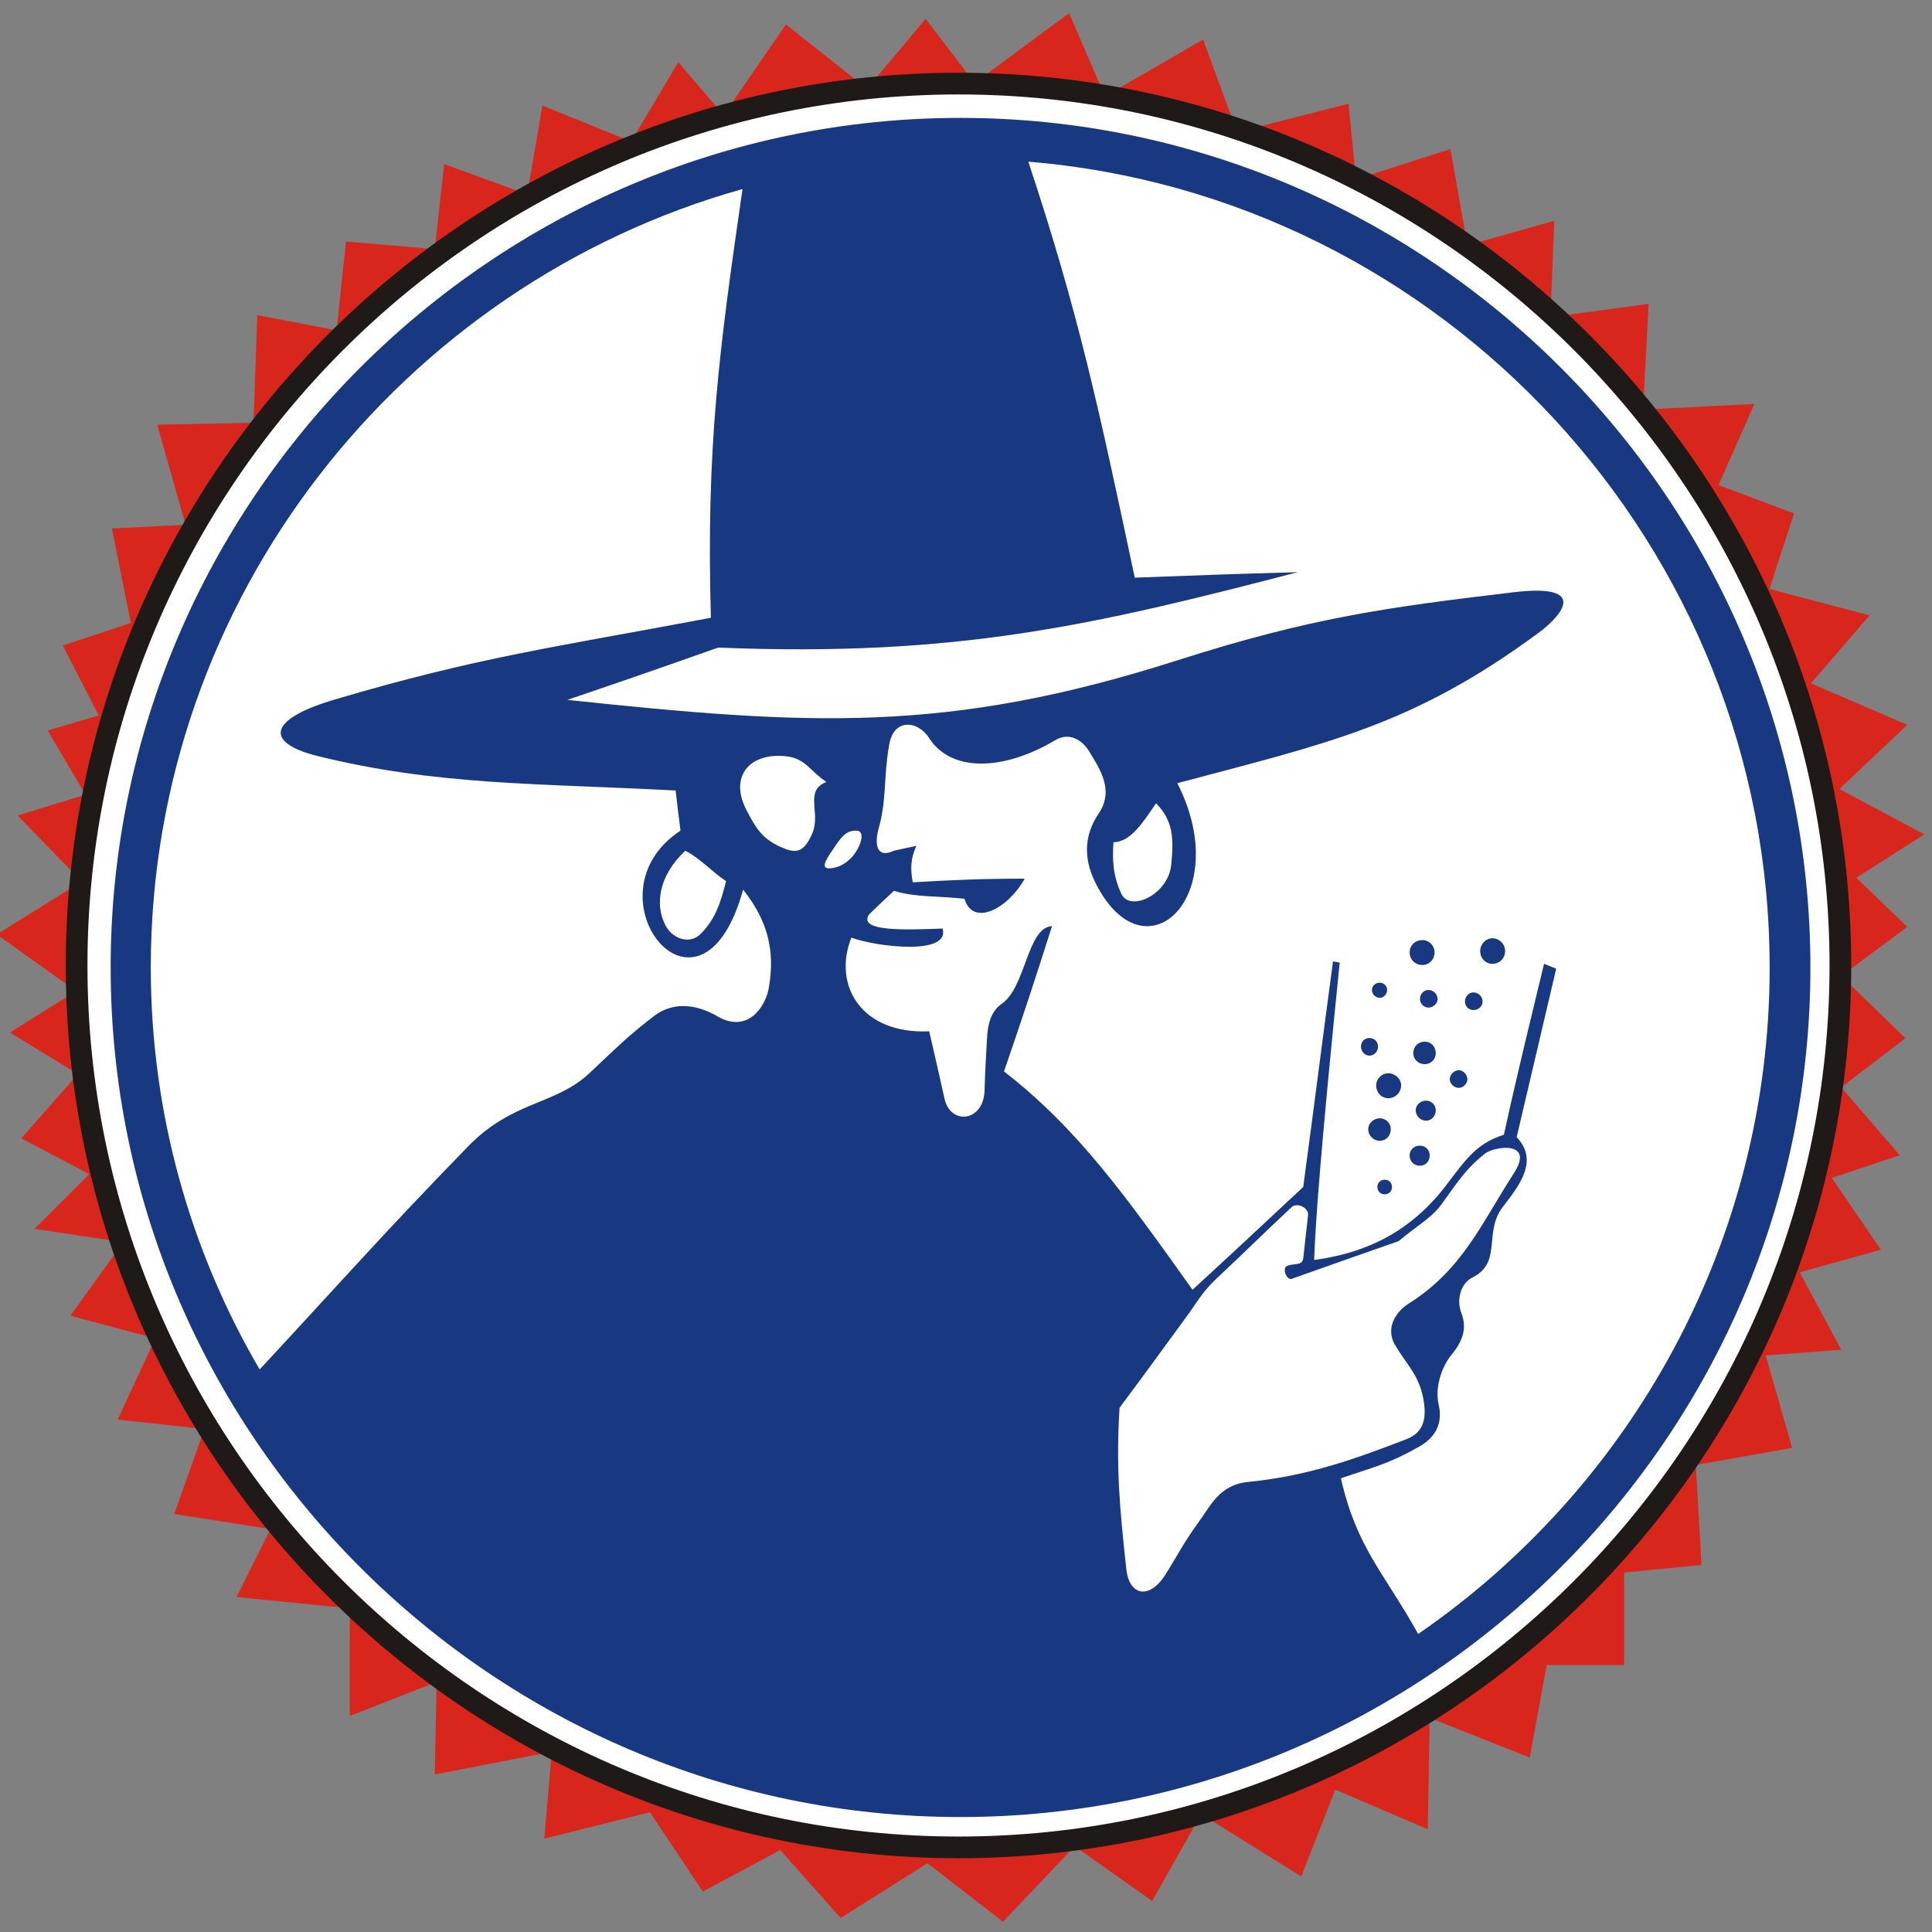 <?xml version="1.0" encoding="UTF-8" standalone="no"?>
<!-- Created with Inkscape (http://www.inkscape.org/) -->

<svg
   xmlns:dc="http://purl.org/dc/elements/1.1/"
   xmlns:cc="http://creativecommons.org/ns#"
   xmlns:rdf="http://www.w3.org/1999/02/22-rdf-syntax-ns#"
   xmlns:svg="http://www.w3.org/2000/svg"
   xmlns="http://www.w3.org/2000/svg"
   xmlns:sodipodi="http://sodipodi.sourceforge.net/DTD/sodipodi-0.dtd"
   xmlns:inkscape="http://www.inkscape.org/namespaces/inkscape"
   width="24"
   height="24"
   id="svg2"
   version="1.1"
   inkscape:version="0.47 r22583"
   sodipodi:docname="matelogo.svg">
  <rect width="100%" height="100%" fill="#808080" stroke="none"/>
  <defs
     id="defs4">
    <inkscape:perspective
       sodipodi:type="inkscape:persp3d"
       inkscape:vp_x="0 : 526.18109 : 1"
       inkscape:vp_y="0 : 1000 : 0"
       inkscape:vp_z="744.09448 : 526.18109 : 1"
       inkscape:persp3d-origin="372.04724 : 350.78739 : 1"
       id="perspective10" />
    <inkscape:perspective
       id="perspective2845"
       inkscape:persp3d-origin="0.5 : 0.33333333 : 1"
       inkscape:vp_z="1 : 0.5 : 1"
       inkscape:vp_y="0 : 1000 : 0"
       inkscape:vp_x="0 : 0.5 : 1"
       sodipodi:type="inkscape:persp3d" />
  </defs>
  <sodipodi:namedview
     id="base"
     pagecolor="#ffffff"
     bordercolor="#666666"
     borderopacity="1.0"
     inkscape:pageopacity="0.0"
     inkscape:pageshadow="2"
     inkscape:zoom="11.2"
     inkscape:cx="11.390593"
     inkscape:cy="14.979905"
     inkscape:document-units="px"
     inkscape:current-layer="layer1"
     showgrid="false"
     inkscape:window-width="1022"
     inkscape:window-height="680"
     inkscape:window-x="0"
     inkscape:window-y="0"
     inkscape:window-maximized="0" />
  <g
     inkscape:label="Layer 1"
     inkscape:groupmode="layer"
     id="layer1"
     transform="translate(-211.555,-647.581)">
    <g
       id="g2929"
       transform="matrix(0.081,0,0,0.081,194.379,617.056)">
      <path
         id="path2853"
         style="fill:#d9261c;fill-opacity:1;fill-rule:evenodd;stroke:none"
         d="m 358.868,390.052 c 74.172,0 134.666,60.494 134.666,134.666 0,74.172 -60.494,134.666 -134.666,134.666 -74.172,0 -134.666,-60.494 -134.666,-134.666 0,-74.172 60.494,-134.666 134.666,-134.666 z m -35.846,4.452 9.555,-13.897 12.45,9.844 8.975,-10.713 7.528,9.844 14.476,-10.713 5.501,12.739 15.056,-8.686 5.212,14.187 17.082,-4.343 1.158,11.581 14.477,-4.633 2.606,14.766 13.318,-3.764 -0.579,14.766 15.056,-2.027 -0.869,16.213 17.082,-0.868 -5.501,12.449 11.581,4.343 -3.764,11.581 15.345,4.053 -8.975,10.423 14.766,6.37 -10.423,9.844 13.029,6.949 -10.423,6.659 7.817,7.527 -10.134,7.528 9.844,9.555 -9.844,7.527 8.975,10.423 -10.423,3.475 7.528,11.002 -12.449,3.474 6.369,11.87 -11.581,0.869 4.053,14.187 -14.766,2.606 0.869,15.345 -11.87,1.158 0,14.187 -11.871,0 -2.606,14.187 -15.345,-6.08 -0.29,17.082 -14.187,-6.08 -5.212,13.318 -15.345,-9.554 -7.528,13.318 -11.871,-8.397 -11.002,11.581 -11.581,-8.976 -13.318,8.396 -9.265,-10.423 -11.871,6.369 -8.107,-12.16 -16.213,4.053 1.158,-13.318 -17.951,3.474 0.289,-14.187 -13.318,5.212 0,-16.503 -17.371,-1.737 5.212,-10.423 -14.766,-2.316 4.633,-13.029 -13.318,-1.448 5.79,-12.449 -13.029,-3.475 8.107,-11.291 -13.608,-2.027 8.396,-8.396 -10.423,-5.501 8.686,-9.844 -10.423,-6.37 10.133,-6.369 -12.16,-8.686 13.029,-8.107 -9.844,-10.133 10.423,-3.185 -5.79,-9.844 7.817,-2.316 -5.501,-10.713 10.423,-3.474 -2.895,-14.476 11.291,-0.579 -4.343,-15.345 14.766,-0.289 0.579,-16.503 12.16,2.316 1.448,-13.608 13.608,1.158 1.448,-13.029 12.739,4.633 2.316,-13.608 13.608,5.501 7.238,-12.16" />
      <path
         id="path2855"
         style="fill:#ffffff;fill-opacity:1;fill-rule:evenodd;stroke:none"
         d="m 359.358,390.559 c 74.172,0 134.666,60.494 134.666,134.666 0,74.172 -60.494,134.666 -134.666,134.666 -74.172,0 -134.666,-60.494 -134.666,-134.666 0,-74.172 60.494,-134.666 134.666,-134.666" />
      <path
         id="path2857"
         style="fill:#193882;fill-opacity:1;fill-rule:evenodd;stroke:none"
         d="m 489.697,525.225 c 0,71.628 -58.664,130.292 -130.386,130.292 -71.628,0 -130.292,-58.664 -130.292,-130.292 0,-71.628 58.664,-130.292 130.292,-130.292 71.721,0 130.386,58.664 130.386,130.292 z m -6.249,0 c 0,42.249 -21.358,79.836 -53.907,102.219 -5.223,-9.42 -9.42,-13.151 -11.845,-23.876 4.85,-1.679 7.182,-2.145 11.658,-4.663 2.145,-1.119 4.104,-3.078 3.358,-6.529 -0.653,-2.611 0.373,-5.782 1.865,-7.648 1.772,-2.145 2.518,-4.104 1.585,-6.529 -0.746,-1.865 -0.186,-4.477 1.679,-5.409 4.663,-2.332 1.679,-6.902 4.663,-10.819 2.518,-3.264 5.596,-7.088 2.145,-10.726 2.425,-10.352 3.637,-15.482 6.062,-25.835 -0.746,-0.28 -1.119,-0.466 -1.865,-0.746 -2.425,10.166 -3.731,15.202 -6.156,26.208 -4.01,1.306 -5.596,3.451 -8.487,7.275 -5.036,6.808 -11.565,10.726 -20.612,11.938 0.186,-5.409 0.933,-16.228 3.917,-45.607 l -1.026,-0.187 c -1.865,13.896 -2.705,20.798 -4.57,34.601 -6.809,6.342 -10.166,9.514 -16.975,15.762 -10.352,-14.55 -17.72,-24.809 -28.912,-33.483 3.171,-9.233 4.663,-13.803 7.368,-22.29 -3.824,0.186 -4.01,9.419 -7.741,11.938 -1.492,1.026 -2.145,2.891 -2.238,5.41 -0.186,3.171 -0.28,4.85 -0.373,8.021 -0.28,4.756 -5.316,5.13 -6.155,1.026 -0.933,-4.197 -1.399,-6.249 -2.332,-10.259 -10.446,0.466 -14.829,-7.088 -11.938,-14.363 4.197,1.492 15.202,2.705 13.99,-1.399 -5.316,0.187 -13.057,0.56 -11.285,-2.145 1.306,-1.306 2.145,-2.051 3.824,-3.637 3.451,1.026 6.435,0.746 10.819,1.212 1.306,4.383 6.715,1.492 9.233,-3.078 -6.342,0 -10.819,0.186 -17.161,0.559 -0.373,-1.959 -0.373,-3.638 0.559,-5.596 -1.399,0.28 -2.052,0.466 -3.451,0.746 -2.518,1.212 -3.078,-0.746 -2.332,-3.451 1.212,-4.197 0.746,-7.928 1.585,-12.684 0.653,-4.29 4.477,-3.824 6.156,-1.119 3.451,5.316 11.472,4.943 19.212,0.373 2.238,-1.399 4.197,-0.093 5.223,1.492 1.772,2.891 4.011,6.155 1.492,9.793 -2.052,3.078 -2.332,6.529 -0.559,10.259 7.554,15.576 21.544,2.332 12.684,-15.015 23.13,-6.156 36.187,-8.86 55.493,-23.13 3.264,-2.425 7.928,-7.555 -3.917,-6.155 -19.586,2.332 -31.151,3.917 -51.576,10.446 -35.348,11.285 -56.519,9.979 -93.545,6.062 9.326,-3.171 13.896,-4.756 23.13,-8.021 36.56,1.492 57.732,-3.451 88.882,-11.565 -9.979,0.28 -14.923,0.467 -24.995,0.84 -5.503,-25.928 -8.581,-40.477 -16.322,-63.794 63.514,5.223 113.691,58.851 113.691,123.577 z m -231.579,61.648 c -10.632,-18.187 -16.695,-39.265 -16.695,-61.648 0,-56.612 38.519,-104.737 90.748,-119.38 -3.544,24.529 -5.596,39.358 -4.85,65.752 -24.249,4.57 -35.814,6.062 -57.545,12.498 -9.979,2.891 -11.285,6.529 -2.891,8.674 18.467,4.57 33.855,4.197 55.027,5.316 0.28,2.518 0.466,3.731 0.746,6.155 -15.016,9.886 3.078,32.736 9.606,9.047 3.544,4.476 5.037,9.047 3.917,15.202 -0.559,2.891 -3.264,6.809 -7.741,4.29 -2.705,-1.586 -6.529,-2.705 -9.979,0 -4.104,3.171 -5.409,4.57 -9.979,8.86 -5.316,4.757 -11.565,4.011 -18.467,11.099 -13.15,13.524 -19.586,20.892 -31.897,34.135 z m 65.286,-79.555 c -4.197,3.917 -4.57,8.301 -3.171,11.192 1.026,2.332 3.824,3.264 5.503,1.585 2.332,-2.332 3.078,-4.85 3.917,-8.114 -2.145,-1.399 -3.917,-3.451 -6.249,-4.663 z m 21.638,-10.539 c -2.425,-1.586 -3.171,-3.544 -5.969,-3.917 -5.782,-0.746 -9.14,3.078 -6.155,8.487 1.399,2.705 2.425,4.197 5.13,5.409 2.145,0.933 3.451,1.119 4.85,-2.145 1.306,-3.078 -1.306,-6.529 2.145,-7.834 z m 44.021,9.233 c 2.705,0 4.663,-3.264 6.529,-5.969 2.705,2.705 2.705,5.596 2.332,9.42 -0.466,4.663 -6.342,7.275 -7.648,4.477 -1.306,-2.798 -1.399,-5.223 -1.212,-7.928 z m -39.638,1.679 c -0.933,1.399 -2.518,2.332 -4.01,2.332 -1.492,0 0,-1.959 0.746,-3.078 1.306,-1.959 1.958,-2.705 3.451,-2.705 1.492,0 0.653,2.332 -0.187,3.451 z m 88.882,15.202 c 0,1.119 -0.839,1.958 -1.865,1.958 -1.119,0 -1.958,-0.84 -1.958,-1.958 0,-1.026 0.839,-1.866 1.958,-1.866 1.026,0 1.865,0.84 1.865,1.866 z m 10.819,-0.187 c 0,1.119 -0.84,1.959 -1.959,1.959 -1.026,0 -1.865,-0.84 -1.865,-1.959 0,-1.026 0.84,-1.958 1.865,-1.958 1.119,0 1.959,0.932 1.959,1.958 z m -3.451,7.741 c 0,0.746 -0.653,1.306 -1.399,1.306 -0.746,0 -1.306,-0.559 -1.306,-1.306 0,-0.746 0.559,-1.399 1.306,-1.399 0.746,0 1.399,0.653 1.399,1.399 z m -6.902,-0.373 c 0,0.653 -0.653,1.306 -1.399,1.306 -0.746,0 -1.306,-0.653 -1.306,-1.306 0,-0.746 0.56,-1.399 1.306,-1.399 0.746,0 1.399,0.653 1.399,1.399 z m -7.741,-1.399 c 0,0.653 -0.56,1.212 -1.119,1.212 -0.653,0 -1.212,-0.559 -1.212,-1.212 0,-0.653 0.56,-1.119 1.212,-1.119 0.559,0 1.119,0.466 1.119,1.119 z m -1.399,8.674 c 0,0.746 -0.56,1.399 -1.306,1.399 -0.746,0 -1.306,-0.653 -1.306,-1.399 0,-0.746 0.56,-1.306 1.306,-1.306 0.746,0 1.306,0.56 1.306,1.306 z m 8.86,1.026 c 0,0.932 -0.746,1.679 -1.679,1.679 -1.026,0 -1.772,-0.746 -1.772,-1.679 0,-1.026 0.746,-1.772 1.772,-1.772 0.933,0 1.679,0.746 1.679,1.772 z m 4.85,4.01 c 0,0.653 -0.653,1.306 -1.306,1.306 -0.746,0 -1.399,-0.653 -1.399,-1.306 0,-0.746 0.653,-1.399 1.399,-1.399 0.653,0 1.306,0.653 1.306,1.399 z m -10.166,0.933 c 0,1.119 -0.932,1.959 -1.959,1.959 -1.026,0 -1.865,-0.839 -1.865,-1.959 0,-1.026 0.839,-1.865 1.865,-1.865 1.026,0 1.959,0.84 1.959,1.865 z m 5.316,3.824 c 0,0.84 -0.653,1.586 -1.492,1.586 -0.839,0 -1.586,-0.746 -1.586,-1.586 0,-0.839 0.746,-1.492 1.586,-1.492 0.839,0 1.492,0.653 1.492,1.492 z m -6.902,2.891 c 0,1.026 -0.746,1.772 -1.679,1.772 -0.933,0 -1.772,-0.746 -1.772,-1.772 0,-0.933 0.839,-1.679 1.772,-1.679 0.933,0 1.679,0.746 1.679,1.679 z m 5.969,4.01 c 0,0.932 -0.653,1.586 -1.492,1.586 -0.933,0 -1.585,-0.653 -1.585,-1.586 0,-0.839 0.653,-1.492 1.585,-1.492 0.839,0 1.492,0.653 1.492,1.492 z m -5.782,4.85 c 0,0.653 -0.467,1.119 -1.119,1.119 -0.653,0 -1.119,-0.466 -1.119,-1.119 0,-0.653 0.466,-1.119 1.119,-1.119 0.653,0 1.119,0.466 1.119,1.119 z m -41.783,33.856 c -0.559,9.047 0,15.202 1.026,24.622 0.373,4.104 3.451,4.943 5.969,1.026 2.051,-3.264 2.891,-5.037 5.13,-8.114 1.772,-2.332 3.078,-5.689 7.554,-6.156 9.606,-0.932 17.161,-3.824 24.249,-6.529 2.985,-1.119 3.264,-3.637 2.518,-6.902 -0.839,-3.357 -2.518,-4.663 -4.29,-7.741 -1.399,-2.611 0.373,-5.036 2.145,-6.155 8.301,-5.223 11.192,-12.311 16.135,-19.959 3.358,-5.13 -2.985,-4.197 -4.383,-3.078 -3.078,2.425 -4.384,4.663 -6.715,7.834 -1.586,2.145 -3.917,3.358 -6.529,5.596 -6.622,2.332 -9.886,3.451 -16.415,5.782 -0.746,0.28 -1.492,-1.586 -0.746,-1.958 1.026,-0.466 2.332,0 2.518,-1.119 0.28,-2.705 0.466,-4.104 0.746,-6.715 0.093,-1.119 -1.679,-1.958 -2.518,-1.212 -4.663,4.383 -6.902,6.622 -11.565,11.005 -1.865,1.772 -2.518,2.891 -4.01,5.037 -4.29,5.875 -6.435,8.86 -10.819,14.736" />
      <path
         id="path2859"
         style="fill:none;stroke:#1f1917;stroke-width:3.326;stroke-linecap:butt;stroke-linejoin:miter;stroke-miterlimit:10;stroke-opacity:1;stroke-dasharray:none"
         d="m 359.047,389.674 c 74.492,0 135.248,60.756 135.248,135.248 0,74.492 -60.756,135.248 -135.248,135.248 -74.492,0 -135.248,-60.756 -135.248,-135.248 0,-74.492 60.756,-135.248 135.248,-135.248 z" />
    </g>
  </g>
</svg>
